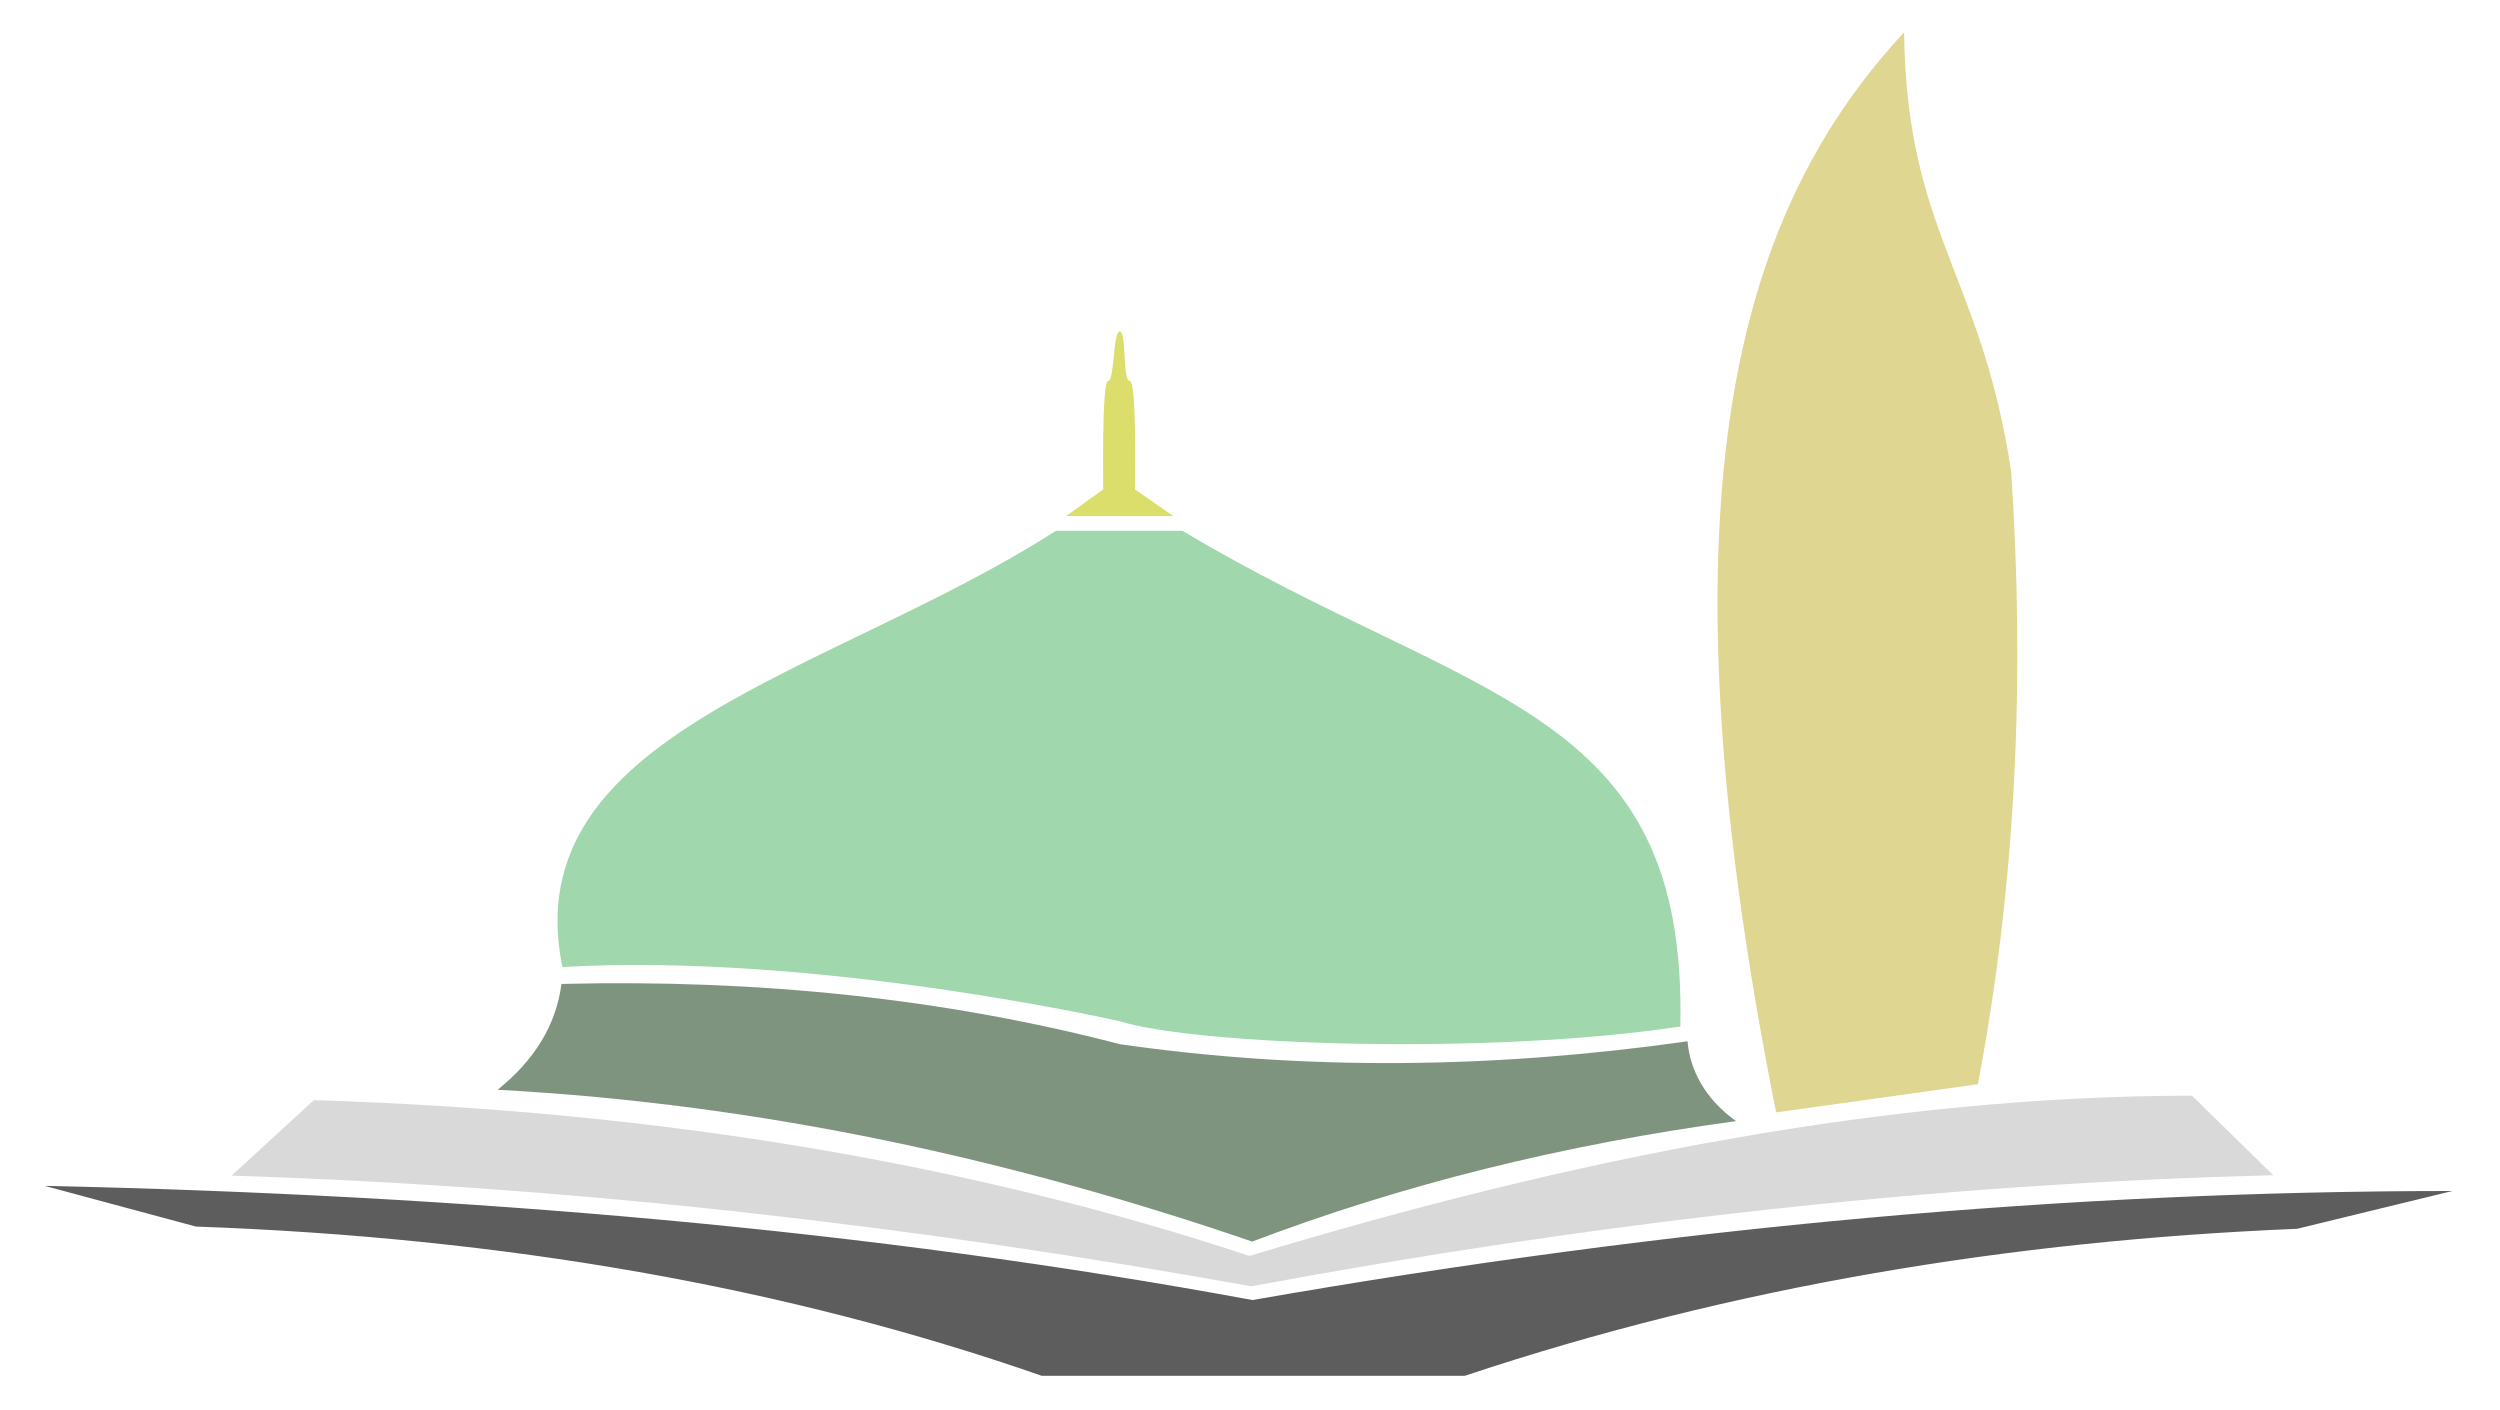 <?xml version="1.0" encoding="UTF-8" standalone="no"?>
<!DOCTYPE svg PUBLIC "-//W3C//DTD SVG 1.1//EN" "http://www.w3.org/Graphics/SVG/1.1/DTD/svg11.dtd">
<svg height="53px" viewBox="0 0 94 53" version="1.1" xmlns="http://www.w3.org/2000/svg" style="fill-rule:evenodd;clip-rule:evenodd;stroke-linejoin:round;stroke-miterlimit:2;">
    <g transform="matrix(0.11,0,0,0.11,-11.923,-1.715)">
        <path d="M491.129,128.865C488.822,128.86 489.37,145.81 487.151,145.82C484.932,145.83 485.501,182.869 485.501,182.869L472.774,192.013L509.483,192.013L496.34,182.869C496.34,182.869 497.066,145.824 494.57,145.82C492.074,145.816 493.485,128.869 491.129,128.865Z" style="fill:rgb(219,222,107);"/>
    </g>
    <g transform="matrix(0.11,0,0,0.11,-11.863,-1.715)">
        <path d="M468.784,197.023L512.018,197.023C610.4,255.866 684.805,256.246 682.204,366.473C616.48,376.408 516.814,372.829 490.588,364.672C490.588,364.672 387.659,341.174 300.069,346.124C283.714,265.888 392.013,246.319 468.784,197.023Z" style="fill:rgb(160,215,173);"/>
    </g>
    <g transform="matrix(0.11,0,0,0.11,-11.863,-1.715)">
        <path d="M299.76,351.918C297.956,365.908 290.595,377.937 277.932,388.094C369.058,393.023 454.305,412.06 535.85,439.983C587.157,420.512 642.295,406.79 701.266,398.816C690.843,391.35 685.519,381.543 684.677,371.522C618.688,380.893 554.022,381.655 490.588,372.503C430.852,356.926 367.161,350.25 299.76,351.918Z" style="fill:rgb(126,148,127);"/>
    </g>
    <g transform="matrix(0.11,0,0,0.11,-11.863,-1.715)">
        <path d="M215.118,391.635L187.015,417.439C307.338,421.276 422.946,435.069 535.518,455.271C652.811,433.485 769.334,420.159 884.904,417.321L857.109,390.117C753.922,390.162 645.877,411.258 534.938,444.894C440.588,413.616 334.445,395.352 215.118,391.635Z" style="fill:rgb(217,217,217);"/>
    </g>
    <g transform="matrix(0.11,0,0,0.11,-11.863,-1.715)">
        <path d="M123.097,420.931L174.82,434.854C280.265,438.605 376.724,455.489 463.944,485.874L608.508,485.874C700.422,455.221 795.509,439.639 893.03,435.62L946.124,422.694C815.762,422.726 680.339,434.706 535.959,459.971C405.045,435.78 266.628,424.094 123.097,420.931Z" style="fill:rgb(93,93,93);"/>
    </g>
    <g transform="matrix(0.11,0,0,0.11,-11.863,-1.715)">
        <path d="M714.958,395.826L783.928,386.2C797.169,316.389 799.985,246.578 795.283,176.767C785.119,108.998 759.6,95.382 758.695,26.632C704.401,85.331 671.565,178.807 714.958,395.826Z" style="fill:rgb(223,214,145);"/>
    </g>
</svg>
